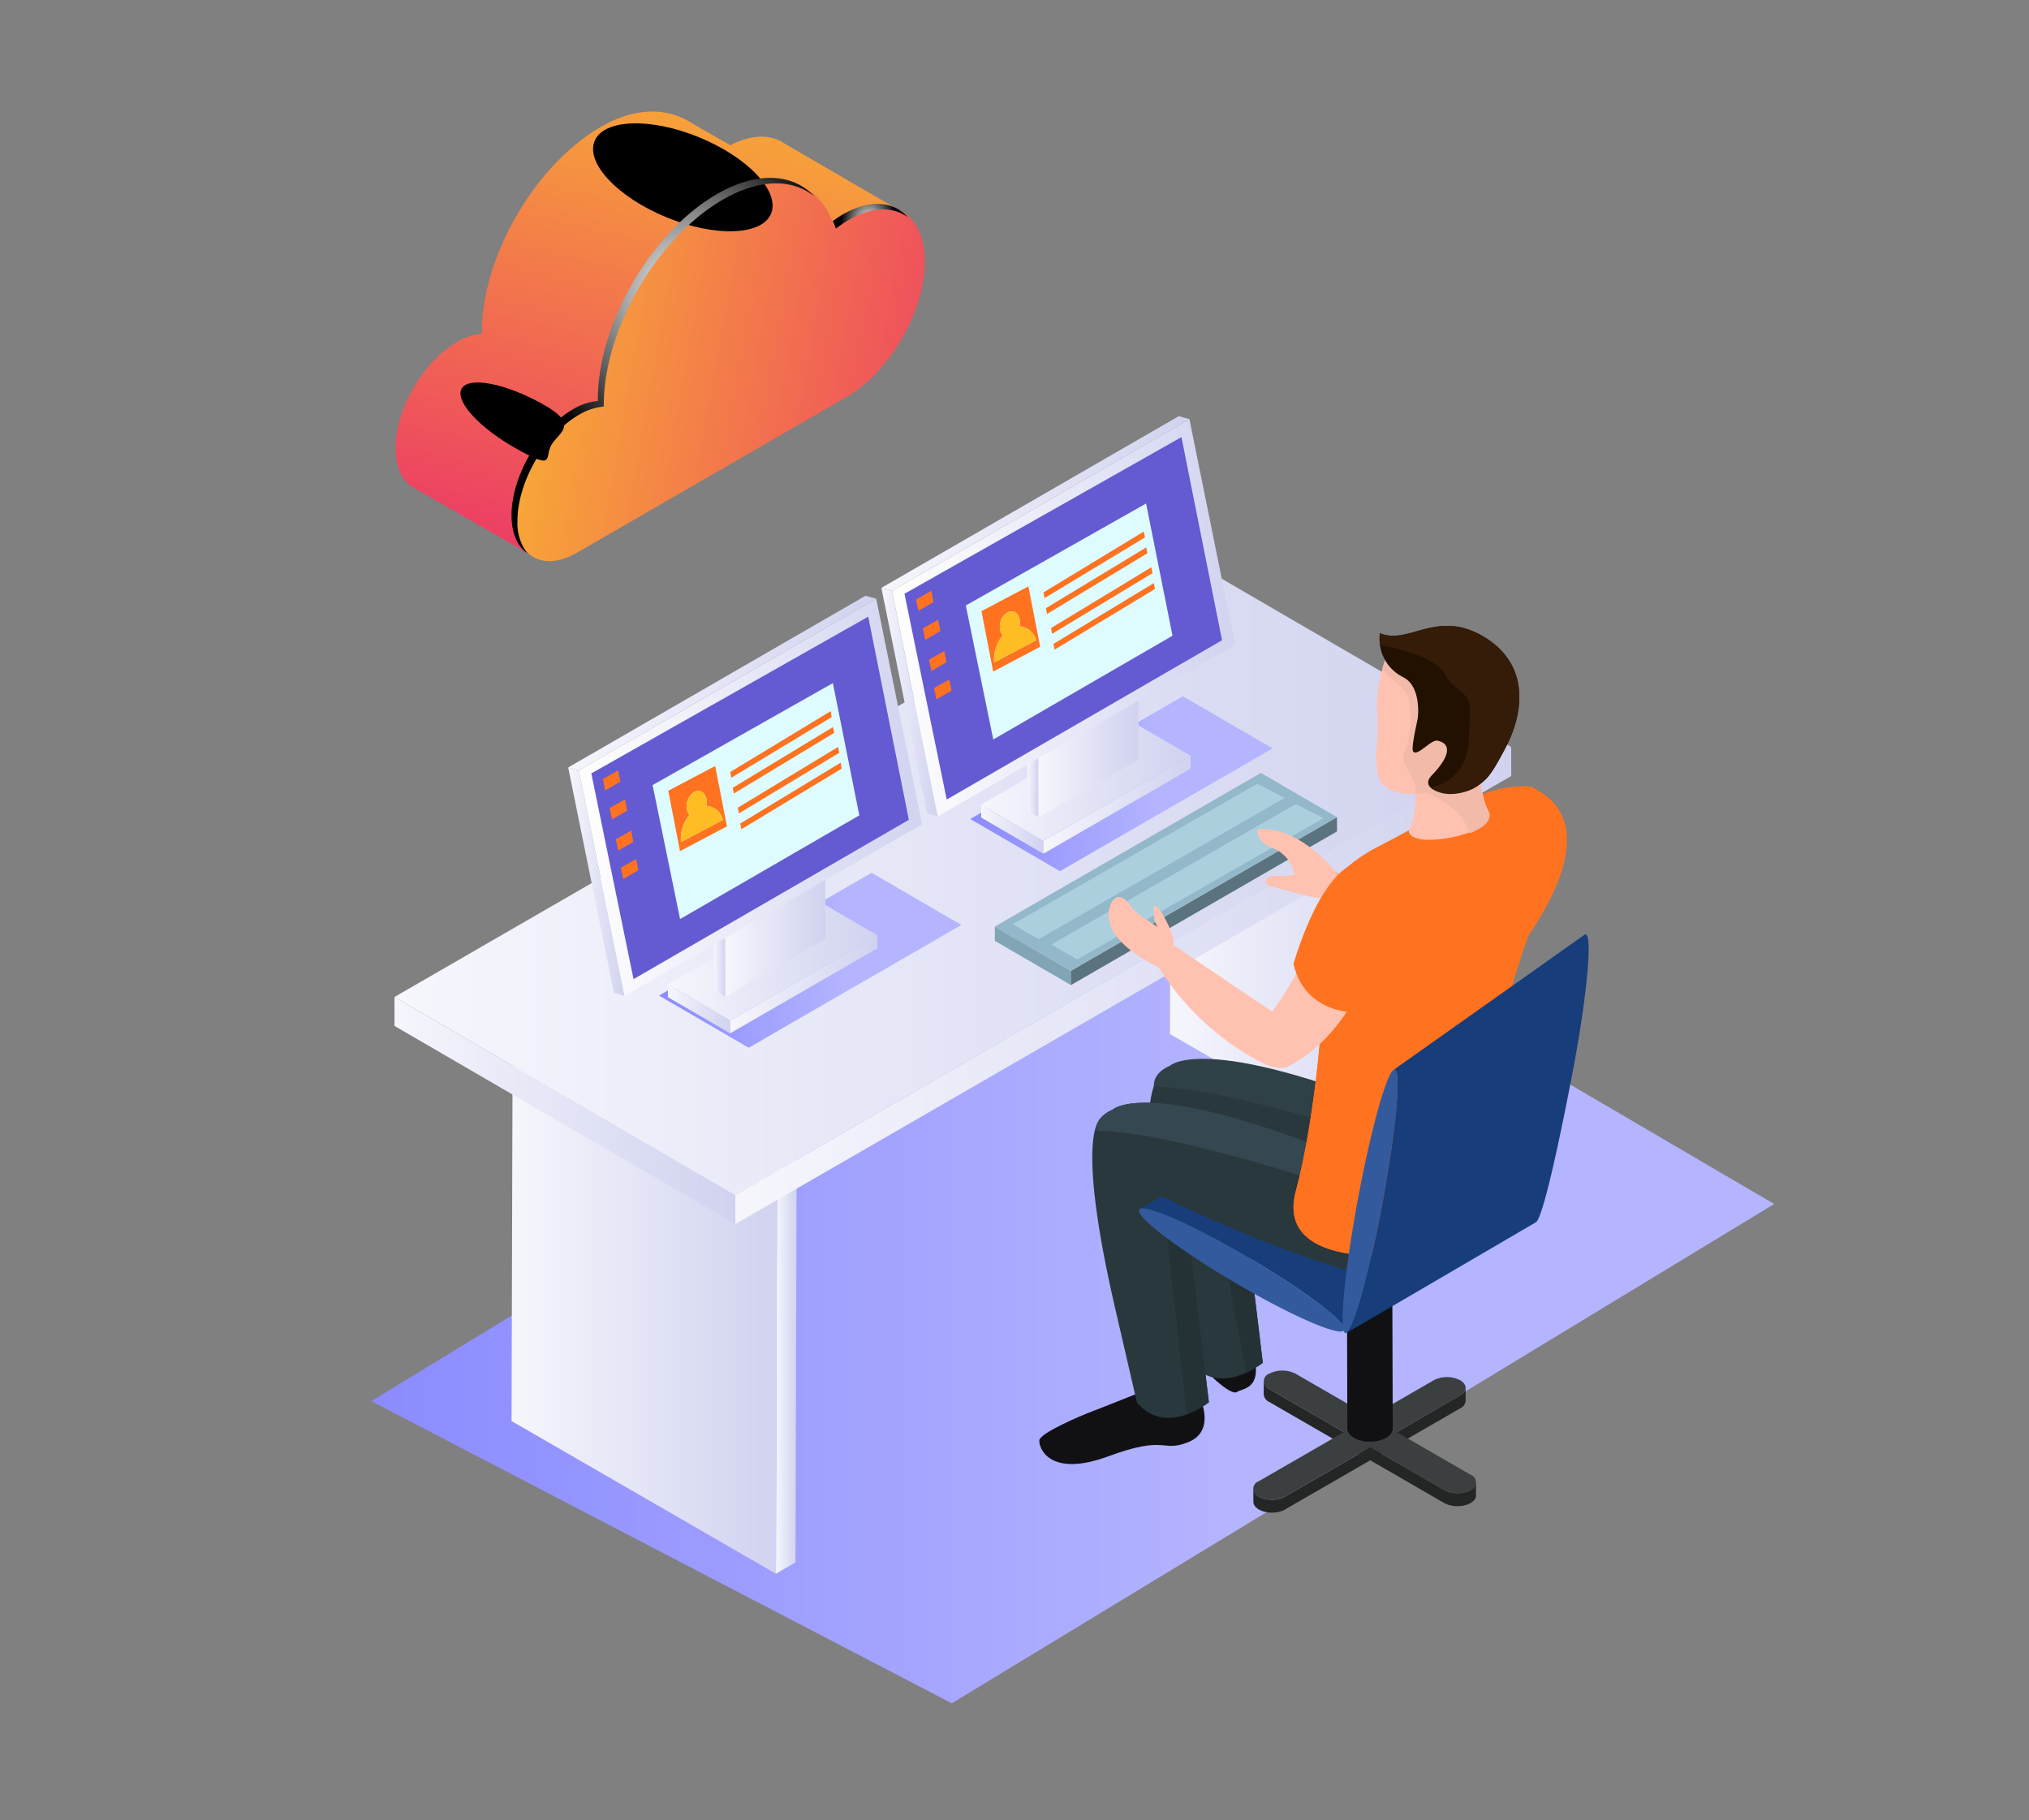 <svg xmlns="http://www.w3.org/2000/svg" xmlns:xlink="http://www.w3.org/1999/xlink" width="330" height="296" viewBox="0 0 330 296">
  <rect x="0" y="0" width="330" height="296" fill="#808080" stroke="none"/>
  <defs>
    <clipPath id="clip-path">
      <rect id="Rectangle_2924" data-name="Rectangle 2924" width="330" height="296" fill="#fff"/>
    </clipPath>
    <linearGradient id="linear-gradient" y1="0.5" x2="1" y2="0.5" gradientUnits="objectBoundingBox">
      <stop offset="0" stop-color="#8b8bff"/>
      <stop offset="0.617" stop-color="#b4b4ff"/>
    </linearGradient>
    <linearGradient id="linear-gradient-2" x1="-0.219" y1="0.5" x2="1.119" y2="0.5" gradientUnits="objectBoundingBox">
      <stop offset="0" stop-color="#fff"/>
      <stop offset="0" stop-color="#fefeff"/>
      <stop offset="1" stop-color="#ccceee"/>
    </linearGradient>
    <linearGradient id="linear-gradient-21" y1="0.517" x2="1.119" y2="0.5" gradientUnits="objectBoundingBox">
      <stop offset="0" stop-color="#fff"/>
      <stop offset="1" stop-color="#ccceee"/>
    </linearGradient>
    <linearGradient id="linear-gradient-33" x1="-0.049" y1="0.385" x2="1.799" y2="0.715" gradientUnits="objectBoundingBox">
      <stop offset="0" stop-color="#f9b233"/>
      <stop offset="1" stop-color="#e6007e"/>
    </linearGradient>
    <linearGradient id="linear-gradient-34" x1="0.649" y1="-0.131" x2="0.175" y2="1.616" xlink:href="#linear-gradient-33"/>
    <radialGradient id="radial-gradient" cx="0.5" cy="0.5" r="1.104" gradientTransform="matrix(0.453, 0, 0, -0.453, 17.414, 138.806)" gradientUnits="objectBoundingBox">
      <stop offset="0" stop-color="#972a74"/>
      <stop offset="0.041" stop-color="#8a266a"/>
      <stop offset="0.194" stop-color="#601a49"/>
      <stop offset="0.35" stop-color="#3d112f"/>
      <stop offset="0.507" stop-color="#22091a"/>
      <stop offset="0.667" stop-color="#0f040b"/>
      <stop offset="0.829" stop-color="#030102"/>
      <stop offset="1"/>
    </radialGradient>
    <radialGradient id="radial-gradient-2" cx="0.469" cy="0.417" r="0.864" gradientTransform="matrix(-0.658, -0.485, -0.121, 0.289, -86.942, -319.22)" gradientUnits="objectBoundingBox">
      <stop offset="0" stop-color="#4b61b8"/>
      <stop offset="0.128" stop-color="#38488a"/>
      <stop offset="0.267" stop-color="#273260"/>
      <stop offset="0.409" stop-color="#19203d"/>
      <stop offset="0.552" stop-color="#0e1222"/>
      <stop offset="0.697" stop-color="#06080f"/>
      <stop offset="0.845" stop-color="#010103"/>
      <stop offset="1"/>
    </radialGradient>
    <radialGradient id="radial-gradient-3" cx="0.437" cy="0.788" r="1.13" gradientTransform="matrix(-0.33, 0, 0, 1, 0.623, 0)" gradientUnits="objectBoundingBox">
      <stop offset="0" stop-color="#fff"/>
      <stop offset="1"/>
    </radialGradient>
    <radialGradient id="radial-gradient-4" cx="0.559" cy="0.323" r="0.454" gradientTransform="matrix(-1.239, 0, 0, 1, 1.265, 0)" xlink:href="#radial-gradient-3"/>
  </defs>
  <g id="cloud-solution-1" clip-path="url(#clip-path)">
    <g id="Group_11404" data-name="Group 11404" transform="translate(24.098 -342.852)">
      <path id="Path_11556" data-name="Path 11556" d="M23.386,503.721l94.409,49.133,133.761-81.188-89.58-52.448Z" transform="translate(12.905 66.965)" fill="url(#linear-gradient)"/>
      <g id="Group_11358" data-name="Group 11358" transform="translate(40.06 410.524)">
        <g id="Group_11315" data-name="Group 11315" transform="translate(126.119 24.646)">
          <g id="Group_11314" data-name="Group 11314" style="isolation: isolate">
            <g id="Group_11311" data-name="Group 11311" transform="translate(42.992 24.824)">
              <path id="Path_11557" data-name="Path 11557" d="M84.064,485.839l3.184-1.847.209-73.966-3.182,1.853Z" transform="translate(-84.064 -410.026)" fill="url(#linear-gradient-2)"/>
            </g>
            <g id="Group_11312" data-name="Group 11312" transform="translate(0.203)">
              <path id="Path_11558" data-name="Path 11558" d="M112.046,427.991l3.182-1.853L72.233,401.313l-3.187,1.847Z" transform="translate(-69.046 -401.313)" fill="url(#linear-gradient-2)"/>
            </g>
            <g id="Group_11313" data-name="Group 11313" transform="translate(0 1.847)">
              <path id="Path_11559" data-name="Path 11559" d="M69.178,401.962l-.2,73.969,42.992,24.821.211-73.96Z" transform="translate(-68.975 -401.962)" fill="url(#linear-gradient-2)"/>
            </g>
          </g>
        </g>
        <g id="Group_11321" data-name="Group 11321" transform="translate(19.045 87.588)">
          <g id="Group_11320" data-name="Group 11320" style="isolation: isolate">
            <g id="Group_11317" data-name="Group 11317" transform="translate(42.998 24.824)">
              <g id="Group_11316" data-name="Group 11316">
                <path id="Path_11560" data-name="Path 11560" d="M46.485,507.931l3.182-1.842.213-73.971-3.187,1.853Z" transform="translate(-46.485 -432.118)" fill="url(#linear-gradient-2)"/>
              </g>
            </g>
            <g id="Group_11318" data-name="Group 11318" transform="translate(0.211)">
              <path id="Path_11561" data-name="Path 11561" d="M74.461,450.082l3.187-1.853-43-24.824-3.184,1.853Z" transform="translate(-31.467 -423.405)" fill="url(#linear-gradient-2)"/>
            </g>
            <g id="Group_11319" data-name="Group 11319" transform="translate(0 1.853)">
              <path id="Path_11562" data-name="Path 11562" d="M31.6,424.056l-.211,73.96,43,24.824.207-73.96Z" transform="translate(-31.393 -424.056)" fill="url(#linear-gradient-2)"/>
            </g>
          </g>
        </g>
        <g id="Group_11326" data-name="Group 11326" transform="translate(0 21.58)">
          <g id="Group_11325" data-name="Group 11325">
            <g id="Group_11322" data-name="Group 11322" transform="translate(0 72.864)">
              <path id="Path_11563" data-name="Path 11563" d="M24.708,425.811l.007,4.708,55.44,32.208-.018-4.7Z" transform="translate(-24.708 -425.811)" fill="url(#linear-gradient-2)"/>
            </g>
            <g id="Group_11323" data-name="Group 11323" transform="translate(55.428 32.22)">
              <path id="Path_11564" data-name="Path 11564" d="M44.163,484.41l.018,4.7,126.188-72.853-.006-4.708Z" transform="translate(-44.163 -411.546)" fill="url(#linear-gradient-2)"/>
            </g>
            <g id="Group_11324" data-name="Group 11324">
              <path id="Path_11565" data-name="Path 11565" d="M24.708,473.1l55.428,32.22,126.2-72.864L150.9,400.237Z" transform="translate(-24.708 -400.237)" fill="url(#linear-gradient-2)"/>
            </g>
          </g>
        </g>
        <g id="Group_11341" data-name="Group 11341" transform="translate(79.194)">
          <g id="Group_11328" data-name="Group 11328" transform="translate(14.449 45.544)">
            <g id="Group_11327" data-name="Group 11327">
              <path id="Path_11566" data-name="Path 11566" d="M57.576,428.609l14.595,8.483,34.578-19.963-14.592-8.481Z" transform="translate(-57.576 -408.648)" fill="url(#linear-gradient)"/>
            </g>
          </g>
          <g id="Group_11340" data-name="Group 11340">
            <g id="Group_11333" data-name="Group 11333" transform="translate(16.221 49.364)">
              <g id="Group_11329" data-name="Group 11329" transform="translate(0 13.834)">
                <path id="Path_11567" data-name="Path 11567" d="M58.2,414.845l.008,2.07L68.317,422.8l0-2.081Z" transform="translate(-58.198 -414.845)" fill="url(#linear-gradient-2)"/>
              </g>
              <g id="Group_11330" data-name="Group 11330" transform="translate(10.115 5.879)">
                <path id="Path_11568" data-name="Path 11568" d="M61.748,425.878l0,2.081L85.718,414.12l-.007-2.067Z" transform="translate(-61.748 -412.053)" fill="url(#linear-gradient-2)"/>
              </g>
              <g id="Group_11331" data-name="Group 11331">
                <path id="Path_11569" data-name="Path 11569" d="M58.2,423.823l10.115,5.871,23.963-13.826-10.115-5.879Z" transform="translate(-58.198 -409.989)" fill="url(#linear-gradient-2)"/>
              </g>
              <g id="Group_11332" data-name="Group 11332">
                <path id="Path_11570" data-name="Path 11570" d="M58.2,423.823l34.078-7.955h0l-10.115-5.879Z" transform="translate(-58.198 -409.989)" fill="url(#linear-gradient-2)"/>
              </g>
            </g>
            <g id="Group_11337" data-name="Group 11337" transform="translate(23.715 36.059)">
              <g id="Group_11334" data-name="Group 11334" transform="translate(0 9.404)">
                <path id="Path_11571" data-name="Path 11571" d="M62.677,428.364l-1.8-1.046-.052-18.7,1.8,1.043Z" transform="translate(-60.828 -408.62)" fill="url(#linear-gradient-2)"/>
              </g>
              <g id="Group_11335" data-name="Group 11335">
                <path id="Path_11572" data-name="Path 11572" d="M62.626,415.767l-1.8-1.043,16.278-9.4,1.795,1.049Z" transform="translate(-60.828 -405.319)" fill="url(#linear-gradient-2)"/>
              </g>
              <g id="Group_11336" data-name="Group 11336" transform="translate(1.798 1.049)">
                <path id="Path_11573" data-name="Path 11573" d="M77.734,405.687l.052,18.7-16.275,9.4-.052-18.7Z" transform="translate(-61.459 -405.687)" fill="url(#linear-gradient-2)"/>
              </g>
            </g>
            <path id="Path_11574" data-name="Path 11574" d="M61.676,439.617l-1.735-.484L52.5,402.462l1.733.484Z" transform="translate(-52.504 -374.544)" fill="url(#linear-gradient-2)"/>
            <path id="Path_11575" data-name="Path 11575" d="M54.238,421.065l-1.733-.484,48.366-27.918,1.729.479Z" transform="translate(-52.504 -392.663)" fill="url(#linear-gradient-2)"/>
            <path id="Path_11576" data-name="Path 11576" d="M101.474,392.831l7.437,36.671-48.36,27.924-7.439-36.671Z" transform="translate(-51.379 -392.352)" fill="url(#linear-gradient-21)"/>
            <path id="Path_11577" data-name="Path 11577" d="M98.866,393.858l6.6,33.032-44.776,25.9-6.868-33.458Z" transform="translate(-50.065 -390.453)" fill="#645ad2"/>
            <path id="Path_11578" data-name="Path 11578" d="M86.646,397.648l4.3,21.5L61.792,436.019l-4.47-21.788Z" transform="translate(-43.596 -383.446)" fill="#defcff"/>
            <path id="Path_11579" data-name="Path 11579" d="M78.219,400.151l.181.957L62.073,410.98l-.178-.94Z" transform="translate(-35.14 -378.816)" fill="#ff7220"/>
            <path id="Path_11580" data-name="Path 11580" d="M78.072,399.248l.193.96-16.337,9.866-.174-.929Z" transform="translate(-35.399 -380.487)" fill="#ff7220"/>
            <path id="Path_11581" data-name="Path 11581" d="M78.652,402.189l.186.963L62.5,413.017l-.174-.935Z" transform="translate(-34.345 -375.05)" fill="#ff7220"/>
            <path id="Path_11582" data-name="Path 11582" d="M78.508,401.285l.189.96-16.337,9.866-.174-.935Z" transform="translate(-34.6 -376.72)" fill="#ff7220"/>
            <path id="Path_11583" data-name="Path 11583" d="M56.97,402.632l.359,1.823-2.467,1.43-.383-1.844Z" transform="translate(-48.852 -374.23)" fill="#ff7220"/>
            <path id="Path_11584" data-name="Path 11584" d="M57.362,404.284l.36,1.82-2.467,1.436-.383-1.85Z" transform="translate(-48.124 -371.174)" fill="#ff7220"/>
            <path id="Path_11585" data-name="Path 11585" d="M57.711,406.065l.366,1.822-2.475,1.43-.378-1.842Z" transform="translate(-47.477 -367.882)" fill="#ff7220"/>
            <path id="Path_11586" data-name="Path 11586" d="M58,407.687l.364,1.823-2.465,1.43-.39-1.85Z" transform="translate(-46.95 -364.883)" fill="#ff7220"/>
            <g id="Group_11338" data-name="Group 11338" transform="translate(16.276 27.679)">
              <path id="Path_11587" data-name="Path 11587" d="M58.217,406.4l7.633-4.023,1.912,9.821-7.641,4.029Zm2.057,8.354,6.841-3.6a2.975,2.975,0,0,0-2.71-2.282,2.759,2.759,0,0,0,.026-1.111c-.217-1.1-1.108-1.627-1.98-1.162a2.757,2.757,0,0,0-1.2,2.841,1.854,1.854,0,0,0,.422.886,6.33,6.33,0,0,0-1.4,4.43Z" transform="translate(-58.217 -402.378)" fill="#ff7220"/>
            </g>
            <g id="Group_11339" data-name="Group 11339" transform="translate(18.316 31.73)">
              <path id="Path_11588" data-name="Path 11588" d="M61.127,403.968c.872-.464,1.764.066,1.98,1.162a2.759,2.759,0,0,1-.026,1.111,2.975,2.975,0,0,1,2.71,2.282l-6.841,3.6a6.33,6.33,0,0,1,1.4-4.43,1.854,1.854,0,0,1-.422-.886A2.757,2.757,0,0,1,61.127,403.968Z" transform="translate(-58.933 -403.8)" fill="#ffbd23"/>
            </g>
          </g>
        </g>
        <g id="Group_11357" data-name="Group 11357" transform="translate(28.253 29.198)">
          <g id="Group_11343" data-name="Group 11343" transform="translate(14.77 45.057)">
            <g id="Group_11342" data-name="Group 11342">
              <path id="Path_11589" data-name="Path 11589" d="M39.809,438.686,54.4,447.172,88.981,427.2l-14.595-8.478Z" transform="translate(-39.809 -418.726)" fill="url(#linear-gradient)"/>
            </g>
          </g>
          <g id="Group_11356" data-name="Group 11356">
            <g id="Group_11348" data-name="Group 11348" transform="translate(16.225 49.37)">
              <g id="Group_11344" data-name="Group 11344" transform="translate(0 13.831)">
                <path id="Path_11590" data-name="Path 11590" d="M40.32,425.094v2.078l10.121,5.874,0-2.073Z" transform="translate(-40.32 -425.094)" fill="url(#linear-gradient-2)"/>
              </g>
              <g id="Group_11345" data-name="Group 11345" transform="translate(10.117 5.876)">
                <path id="Path_11591" data-name="Path 11591" d="M43.871,436.135l0,2.073,23.964-13.831-.008-2.076Z" transform="translate(-43.871 -422.302)" fill="url(#linear-gradient-2)"/>
              </g>
              <g id="Group_11346" data-name="Group 11346">
                <path id="Path_11592" data-name="Path 11592" d="M40.32,434.07l10.117,5.879L74.4,426.116l-10.111-5.876Z" transform="translate(-40.32 -420.239)" fill="url(#linear-gradient-2)"/>
              </g>
              <g id="Group_11347" data-name="Group 11347">
                <path id="Path_11593" data-name="Path 11593" d="M40.32,434.07,74.4,426.116h0l-10.111-5.876Z" transform="translate(-40.32 -420.239)" fill="url(#linear-gradient-2)"/>
              </g>
            </g>
            <g id="Group_11353" data-name="Group 11353" transform="translate(23.721 36.07)">
              <g id="Group_11349" data-name="Group 11349" transform="translate(0 9.402)">
                <path id="Path_11594" data-name="Path 11594" d="M44.8,438.606,43,437.571l-.049-18.7,1.79,1.043Z" transform="translate(-42.951 -418.871)" fill="url(#linear-gradient-2)"/>
              </g>
              <g id="Group_11350" data-name="Group 11350">
                <path id="Path_11595" data-name="Path 11595" d="M44.741,426.016l-1.79-1.043,16.275-9.4,1.8,1.041Z" transform="translate(-42.951 -415.571)" fill="url(#linear-gradient-2)"/>
              </g>
              <g id="Group_11352" data-name="Group 11352" transform="translate(1.79 1.041)">
                <g id="Group_11351" data-name="Group 11351">
                  <path id="Path_11596" data-name="Path 11596" d="M59.86,415.937l.056,18.7-16.282,9.393-.054-18.692Z" transform="translate(-43.579 -415.937)" fill="url(#linear-gradient-2)"/>
                </g>
              </g>
            </g>
            <path id="Path_11597" data-name="Path 11597" d="M43.8,449.865l-1.736-.487-7.436-36.666,1.732.481Z" transform="translate(-34.625 -384.788)" fill="url(#linear-gradient-2)"/>
            <path id="Path_11598" data-name="Path 11598" d="M36.357,431.316l-1.732-.481,48.367-27.924,1.731.487Z" transform="translate(-34.625 -402.911)" fill="url(#linear-gradient-2)"/>
            <path id="Path_11599" data-name="Path 11599" d="M83.6,403.082l7.441,36.671L42.673,467.672,35.233,431Z" transform="translate(-33.501 -402.595)" fill="url(#linear-gradient-21)"/>
            <path id="Path_11600" data-name="Path 11600" d="M80.981,404.106l6.609,33.037-44.78,25.9-6.864-33.449Z" transform="translate(-32.182 -400.701)" fill="#645ad2"/>
            <path id="Path_11601" data-name="Path 11601" d="M68.768,407.9l4.3,21.507L43.914,446.275l-4.471-21.791Z" transform="translate(-25.717 -393.694)" fill="#defcff"/>
            <path id="Path_11602" data-name="Path 11602" d="M60.341,410.4l.182.954-16.33,9.869-.178-.932Z" transform="translate(-17.261 -389.057)" fill="#ff721f"/>
            <path id="Path_11603" data-name="Path 11603" d="M60.2,409.5l.184.96-16.331,9.858-.179-.927Z" transform="translate(-17.52 -390.729)" fill="#ff7220"/>
            <path id="Path_11604" data-name="Path 11604" d="M60.773,412.438l.182.966-16.334,9.863-.174-.932Z" transform="translate(-16.462 -385.296)" fill="#ff7220"/>
            <path id="Path_11605" data-name="Path 11605" d="M60.631,411.536l.186.96L44.483,422.36l-.175-.932Z" transform="translate(-16.72 -386.962)" fill="#ff7220"/>
            <path id="Path_11606" data-name="Path 11606" d="M39.087,412.881l.369,1.822-2.472,1.43-.384-1.845Z" transform="translate(-30.973 -384.476)" fill="#ff7220"/>
            <path id="Path_11607" data-name="Path 11607" d="M39.486,414.534l.36,1.825-2.469,1.43-.384-1.848Z" transform="translate(-30.247 -381.419)" fill="#ff7220"/>
            <path id="Path_11608" data-name="Path 11608" d="M39.833,416.315l.366,1.823-2.476,1.427-.379-1.848Z" transform="translate(-29.597 -378.125)" fill="#ff7220"/>
            <path id="Path_11609" data-name="Path 11609" d="M40.12,417.938l.364,1.822-2.472,1.43-.381-1.845Z" transform="translate(-29.066 -375.125)" fill="#ff7220"/>
            <g id="Group_11354" data-name="Group 11354" transform="translate(16.274 27.685)">
              <path id="Path_11610" data-name="Path 11610" d="M40.337,416.651l7.633-4.023,1.915,9.824-7.636,4.02ZM42.4,425l6.838-3.6a3,3,0,0,0-2.718-2.291,2.692,2.692,0,0,0,.037-1.108c-.222-1.1-1.108-1.621-1.983-1.157a2.751,2.751,0,0,0-1.208,2.832,1.889,1.889,0,0,0,.416.886A6.348,6.348,0,0,0,42.4,425Z" transform="translate(-40.337 -412.628)" fill="#ff7220"/>
            </g>
            <g id="Group_11355" data-name="Group 11355" transform="translate(18.321 31.737)">
              <path id="Path_11611" data-name="Path 11611" d="M43.248,414.22c.875-.464,1.761.057,1.983,1.157a2.692,2.692,0,0,1-.037,1.108,3,3,0,0,1,2.718,2.291l-6.838,3.6a6.348,6.348,0,0,1,1.382-4.436,1.889,1.889,0,0,1-.416-.886A2.751,2.751,0,0,1,43.248,414.22Z" transform="translate(-41.056 -414.05)" fill="#ffbd23"/>
            </g>
          </g>
        </g>
      </g>
      <g id="Group_11377" data-name="Group 11377" transform="translate(137.698 468.533)">
        <g id="Group_11376" data-name="Group 11376" style="isolation: isolate">
          <g id="Group_11371" data-name="Group 11371" transform="translate(0 24.986)">
            <path id="Path_11636" data-name="Path 11636" d="M58.978,421.793l.006,2.323,12.38,7.192-.007-2.32Z" transform="translate(-58.978 -421.793)" fill="#82a5b5"/>
          </g>
          <g id="Group_11372" data-name="Group 11372" transform="translate(12.379 7.195)">
            <path id="Path_11637" data-name="Path 11637" d="M63.323,440.534l.007,2.32L106.6,417.87l-.006-2.321Z" transform="translate(-63.323 -415.549)" fill="#5b737e"/>
          </g>
          <g id="Group_11373" data-name="Group 11373">
            <path id="Path_11638" data-name="Path 11638" d="M58.978,438.009l12.379,7.2,43.276-24.986-12.38-7.2Z" transform="translate(-58.978 -413.023)" fill="#92b8ca"/>
          </g>
          <g id="Group_11374" data-name="Group 11374" transform="translate(2.924 1.758)">
            <path id="Path_11639" data-name="Path 11639" d="M60,436.473l4.208,2.446,40.052-22.974-4.494-2.3Z" transform="translate(-60.004 -413.641)" fill="#abcfdd"/>
          </g>
          <g id="Group_11375" data-name="Group 11375" transform="translate(9.196 5.064)">
            <path id="Path_11640" data-name="Path 11640" d="M62.206,437.633l4.208,2.446L106.466,417.1l-4.493-2.3Z" transform="translate(-62.206 -414.801)" fill="#abcfdd"/>
          </g>
        </g>
      </g>
      <g id="Group_11403" data-name="Group 11403" transform="translate(144.935 444.624)">
        <path id="Path_11654" data-name="Path 11654" d="M111.421,414.763c-4.336-1.057-7.986,12.089-15.075,21.75L80.271,425.692c-4.4,2.02-2.789,2.992-2.789,2.992A43.355,43.355,0,0,0,95.238,445.12v-.006a6.355,6.355,0,0,0,3.331.521c8.106-4.04,12.65-12.334,16.274-22.565C117.438,415.746,111.421,414.763,111.421,414.763Z" transform="translate(-32.529 -386.009)" fill="#efb185"/>
        <path id="Path_11655" data-name="Path 11655" d="M97.248,413.815s14.434,3.371,0,24.48c0,0-9.872,1.479-12.117-7.809C85.131,430.485,89.96,412.977,97.248,413.815Z" transform="translate(-17.855 -387.705)" fill="#ff7220"/>
        <path id="Path_11656" data-name="Path 11656" d="M86.32,422.719s-5.781-7.163-12.354-6.428c0,0-.219,1.974,2.533,3.049a5.464,5.464,0,0,1,3.476,4.165c-.068.393-2.325.359-3.331.293s-2.4,1.419.009,1.886,6.433,2.051,8.866,1.718C85.519,427.4,88.226,424.693,86.32,422.719Z" transform="translate(-38.509 -383.169)" fill="#ffc2b0"/>
        <path id="Path_11657" data-name="Path 11657" d="M108.259,448.114a1.515,1.515,0,0,1-.892,1.256L78.9,465.8a3.833,3.833,0,0,1-.983.382l-.028.006a5.213,5.213,0,0,1-1.1.131h-.057a4.832,4.832,0,0,1-1.054-.131l-.114-.017a4.124,4.124,0,0,1-.94-.37,1.723,1.723,0,0,1-.33-.236.121.121,0,0,1-.051-.04,1.416,1.416,0,0,1-.268-.291l-.011-.014a1.83,1.83,0,0,1-.154-.3l-.014-.046a1.456,1.456,0,0,1-.054-.308v.028l.011,2.1a.663.663,0,0,0,.023.177c.006.046.017.077.023.114l.011.04.011.023a.648.648,0,0,0,.088.171.271.271,0,0,0,.04.068c.017.023.026.046.04.068a.2.2,0,0,1,.037.048,1.659,1.659,0,0,0,.182.194l.014.011c.066.06.145.111.214.165s.1.08.154.117c.02,0,.023.009.034.011a3.462,3.462,0,0,0,.67.3c.091.028.188.051.282.077a.6.6,0,0,1,.1.023c.066.009.128.034.191.04.128.023.256.043.382.057s.228.023.333.023H76.9a2.435,2.435,0,0,0,.285-.017c.094-.006.2-.02.3-.023s.208-.04.3-.06.208-.043.311-.068c.131-.046.251-.088.373-.128a3.423,3.423,0,0,0,.433-.219l28.471-16.437a1.509,1.509,0,0,0,.9-1.248Z" transform="translate(-38.931 -324.228)" fill="#242626"/>
        <path id="Path_11658" data-name="Path 11658" d="M108.814,464.5a.172.172,0,0,1-.026.051,1.388,1.388,0,0,1-.131.271c-.011.011-.02.034-.037.046a1.609,1.609,0,0,1-.242.279,1.976,1.976,0,0,1-.219.154.989.989,0,0,1-.177.125,3.424,3.424,0,0,1-.923.362,1.256,1.256,0,0,0-.151.031,4.428,4.428,0,0,1-1.023.122h-.077a4.648,4.648,0,0,1-1.066-.122.255.255,0,0,0-.074-.014,3.772,3.772,0,0,1-.972-.379L75.237,449a1.526,1.526,0,0,1-.9-1.254l-.011,2.1a1.537,1.537,0,0,0,.9,1.259L103.7,467.544a3.24,3.24,0,0,0,.436.208c.123.043.242.083.368.123.066.014.125.031.185.046h.028c.034.011.066.026.1.034.105.014.2.043.3.051s.2.02.3.037.2.006.3.006a.656.656,0,0,0,.105,0h.205a2.277,2.277,0,0,0,.33-.023c.131-.017.256-.028.382-.051.057-.011.108-.029.171-.043l.137-.031c.088-.026.18-.04.268-.068a3.8,3.8,0,0,0,.664-.288c.017-.011.02-.023.034-.023.063-.04.1-.077.16-.111.071-.054.142-.108.205-.16l.017-.011a1.769,1.769,0,0,0,.191-.2c.014-.014.02-.037.034-.048s.023-.043.034-.051c.011-.037.04-.051.051-.08a1.073,1.073,0,0,0,.083-.182l.006-.026.017-.034a.851.851,0,0,1,.029-.108,1.153,1.153,0,0,0,.014-.171l.009-2.114V464.2A1.023,1.023,0,0,1,108.814,464.5Z" transform="translate(-37.831 -324.91)" fill="#242626"/>
        <g id="Group_11394" data-name="Group 11394" transform="translate(36.507 121.089)">
          <path id="Path_11659" data-name="Path 11659" d="M107.97,464.076a1.317,1.317,0,0,1,.006,2.484,4.68,4.68,0,0,1-4.285,0L75.23,450.132a1.314,1.314,0,0,1-.011-2.49,4.747,4.747,0,0,1,4.279,0Z" transform="translate(-74.331 -447.132)" fill="#3b3f3f"/>
        </g>
        <path id="Path_11660" data-name="Path 11660" d="M70.72,443.633s-3.627,1.211-2.353,3.2,6.128,4.519,6.915,5.769,5.134,5.507,6.183,4.858,4.1-.462,2.812-5.932S75.646,442.559,70.72,443.633Z" transform="translate(-49.355 -332.872)" fill="#111114"/>
        <path id="Path_11661" data-name="Path 11661" d="M70.08,430.1s-5.826,2.4.98,31.8l3.573,15.468s3.769,5.738,11.7.011l-3.912-32.289Z" transform="translate(-49.98 -357.543)" fill="#29383d"/>
        <path id="Path_11662" data-name="Path 11662" d="M87.755,449.859s2.4,5.148-2.023,6.892-3.365-1.251-12.995,2.3-11.328-1.43-11.214-2.6,6.487-3.915,8.59-4.71,7.764-3.068,7.764-3.068l10.063-.447Z" transform="translate(-61.518 -324.015)" fill="#111114"/>
        <path id="Path_11663" data-name="Path 11663" d="M65.9,432.764s-4.268,2.017,2.316,30.619c3.57,15.474,3.576,15.468,3.576,15.468s3.775,5.727,11.713.011l-3.918-32.292Z" transform="translate(-55.924 -352.612)" fill="#29383d"/>
        <path id="Path_11664" data-name="Path 11664" d="M72.481,440.751l-3.735-1.909,3.39,30.742a14.9,14.9,0,0,0,3.6-1.96Z" transform="translate(-48.153 -341.373)" fill="#243135"/>
        <path id="Path_11665" data-name="Path 11665" d="M76.827,444.7l-4.855-4.613,3.878,20.4a15.593,15.593,0,0,0,2.692-1.593Z" transform="translate(-42.188 -339.067)" fill="#243135"/>
        <g id="Group_11395" data-name="Group 11395" transform="translate(34.804 122.148)">
          <path id="Path_11666" data-name="Path 11666" d="M74.623,464.445a1.312,1.312,0,0,0-.009,2.482,4.669,4.669,0,0,0,4.279,0L107.365,450.5c1.188-.7,1.194-1.8.011-2.479a4.712,4.712,0,0,0-4.288,0Z" transform="translate(-73.734 -447.504)" fill="#3b3f3f"/>
        </g>
        <g id="Group_11396" data-name="Group 11396" transform="translate(50.044 107.271)">
          <path id="Path_11667" data-name="Path 11667" d="M86.459,444.435v-.02a1.8,1.8,0,0,0-1.063-1.5,5.753,5.753,0,0,0-5.22-.017,1.714,1.714,0,0,0-1.054,1.8,1.245,1.245,0,0,1-.04-.262v.029l.06,21.106a1.328,1.328,0,0,0,.023.211l.04.134a.134.134,0,0,1,.011.048l.011.026a.871.871,0,0,0,.1.211c.02.031.04.066.06.094a.511.511,0,0,1,.048.077c.017.017.023.031.04.048a1.731,1.731,0,0,0,.231.248l.017.017a2.925,2.925,0,0,0,.3.211c.051.04.094.083.154.122l.037.026a4.652,4.652,0,0,0,.806.353c.105.031.214.049.319.08a1.245,1.245,0,0,1,.177.048c.066.011.128.026.194.04a3.843,3.843,0,0,0,.476.071,3.781,3.781,0,0,0,.41.023c.071,0,.137,0,.217,0l.017,0c.043,0,.094,0,.142,0,.125,0,.248,0,.368-.017a3.445,3.445,0,0,0,.362-.043,3.671,3.671,0,0,0,.368-.063c.04-.009.083-.026.131-.034l.034,0a1.726,1.726,0,0,0,.222-.057,4.754,4.754,0,0,0,.453-.154,4.363,4.363,0,0,0,.533-.256,1.821,1.821,0,0,0,1.08-1.524Zm-6.479,1.379h0c.06.04.114.085.179.123C80.094,445.9,80.04,445.854,79.98,445.814Zm-.826-.969a1.362,1.362,0,0,0,.142.279,1.342,1.342,0,0,1-.142-.276Zm.217.413a2.331,2.331,0,0,0,.182.2c-.06-.068-.128-.131-.182-.2Z" transform="translate(-79.083 -442.282)" fill="#111114"/>
        </g>
        <path id="Path_11668" data-name="Path 11668" d="M100.427,468.92a1.953,1.953,0,0,0-.242-.39l-.009-.02c-.1-.131-.214-.268-.35-.419-.085-.1-.2-.222-.311-.33-.066-.068-.14-.143-.214-.214-.276-.274-.607-.573-.966-.886-.071-.054-.154-.123-.231-.182-.33-.285-.692-.578-1.091-.892a2.175,2.175,0,0,1-.2-.162c-.45-.345-.946-.712-1.453-1.086-.125-.091-.262-.188-.4-.293-.459-.33-.94-.672-1.445-1.02-.1-.071-.191-.131-.285-.2-.581-.393-1.185-.806-1.809-1.211-.191-.128-.382-.239-.567-.37-.57-.376-1.151-.749-1.749-1.128-.105-.06-.2-.122-.3-.182-.689-.433-1.4-.875-2.117-1.3-.194-.122-.393-.239-.6-.362-.746-.447-1.51-.9-2.285-1.348-1.14-.661-2.257-1.285-3.333-1.869a1.6,1.6,0,0,0-.182-.094c-1.014-.556-1.992-1.077-2.935-1.553a1.815,1.815,0,0,1-.256-.134c-.917-.456-1.775-.88-2.587-1.259-.077-.037-.157-.077-.242-.111-.818-.382-1.578-.724-2.282-1.011-.054-.023-.108-.048-.165-.068-.49-.2-.937-.376-1.365-.533-.091-.034-.188-.066-.276-.094-.4-.148-.786-.273-1.123-.362-.074-.028-.131-.034-.211-.057-.18-.043-.359-.085-.519-.111-.094-.014-.2-.037-.288-.046a.72.72,0,0,0-.131-.014,2.831,2.831,0,0,0-.376-.006v.006a.718.718,0,0,0-.279.085l.02-.011L98.347,431.62l.046-.017a.314.314,0,0,1,.074-.026.605.605,0,0,0,.1-.023H98.6l.026-.006.057-.006a1.432,1.432,0,0,1,.222,0,.41.41,0,0,1,.08.011,1.187,1.187,0,0,1,.137.017c.054.006.1.006.16.011a.9.9,0,0,0,.105.028c.174.037.365.071.578.125a.365.365,0,0,1,.111.031l.043.011c.345.094.738.214,1.154.365.074.028.154.057.231.08.436.162.9.342,1.413.55a.122.122,0,0,0,.034.017c.026.009.048.026.074.031.712.3,1.473.635,2.291,1.017.1.04.208.094.308.142.781.359,1.61.766,2.47,1.208.131.068.265.125.41.205.886.45,1.8.937,2.741,1.439.128.08.239.134.356.2,1.066.578,2.157,1.185,3.285,1.838.772.45,1.533.9,2.274,1.345.2.117.4.239.6.365.721.425,1.422.86,2.108,1.288.108.071.217.14.322.211.59.37,1.168.741,1.729,1.1.188.134.385.254.57.379.621.407,1.219.812,1.792,1.2.117.077.225.154.336.228.479.333.937.661,1.385.977.145.114.3.222.447.328.5.359.969.718,1.41,1.063.1.068.171.142.271.208.365.285.692.561,1,.818.091.077.2.162.285.242.348.3.655.581.929.843.014.02.046.034.06.057a2.723,2.723,0,0,1,.234.248c.08.08.168.165.239.245a.4.4,0,0,1,.051.063h0a3.045,3.045,0,0,1,.228.262.953.953,0,0,1,.083.105l.009.026.026.023c.034.046.057.1.1.145l.034.057c.02.031.029.057.046.08a.412.412,0,0,0,.031.06.428.428,0,0,0,.023.054l.028.06a.349.349,0,0,1,.02.057.161.161,0,0,0,.017.057l.009.048,0,.051.006.037a.314.314,0,0,1-.157.282l-31.072,18.055a.317.317,0,0,0,.162-.282.785.785,0,0,0-.088-.325Z" transform="translate(-50.901 -354.878)" fill="#173d7a"/>
        <g id="Group_11397" data-name="Group 11397" transform="translate(16.205 94.717)">
          <path id="Path_11669" data-name="Path 11669" d="M83.91,445.2c-9.231-5.325-16.7-8.448-16.7-6.955s7.462,7.012,16.69,12.34,16.719,8.439,16.727,6.955S93.144,450.535,83.91,445.2Z" transform="translate(-67.206 -437.876)" fill="#325a9c"/>
        </g>
        <path id="Path_11670" data-name="Path 11670" d="M127.063,447s-1.048,14.773-17.223,10.342-27.329-8.758-27.329-8.758-20.636-14.229-12.5-17.864C70.012,430.719,77.519,423.2,127.063,447Z" transform="translate(-49.325 -358.479)" fill="#29383d"/>
        <path id="Path_11671" data-name="Path 11671" d="M127.063,447s-1.048,14.773-17.223,10.342-27.329-8.758-27.329-8.758-20.636-14.229-12.5-17.864C70.012,430.719,77.519,423.2,127.063,447Z" transform="translate(-49.325 -358.479)" fill="#29383d"/>
        <path id="Path_11672" data-name="Path 11672" d="M124.453,449.242s-1.04,14.781-17.22,10.342-34.594-13.847-34.594-13.847-13.379-9.131-5.231-12.761C67.408,432.977,74.909,425.449,124.453,449.242Z" transform="translate(-55.493 -354.309)" fill="#29383d"/>
        <path id="Path_11673" data-name="Path 11673" d="M67.4,432.972c-1.986.886-2.687,2.1-2.613,3.427,12.667.105,40.742,9.727,40.742,9.727l.231-5.24C72.941,427.451,67.4,432.972,67.4,432.972Z" transform="translate(-55.485 -354.304)" fill="#354751"/>
        <path id="Path_11674" data-name="Path 11674" d="M70.682,430.462c-1.994.886-2.69,2.106-2.621,3.433,12.673.108,40.754,9.73,40.754,9.73l.231-5.242C76.221,424.949,70.682,430.462,70.682,430.462Z" transform="translate(-49.428 -358.94)" fill="#304047"/>
        <path id="Path_11675" data-name="Path 11675" d="M114.674,413.842s6.864,3.59,2.7,15.291-7.08,19.266-6.94,23.651,1.467,19.2,2.328,22.223c0,0,.966,9.718-21.309,15.049,0,0-18.277,1.484-15.041-10.462s4.784-31.312,4.416-35.936-2.96-13.921,8.707-19.93S107.3,413.235,114.674,413.842Z" transform="translate(-34.686 -387.703)" fill="#ff7220"/>
        <path id="Path_11676" data-name="Path 11676" d="M80.829,435.839c.368,4.624-1.18,23.992-4.416,35.936-2.242,8.285,5.849,10.106,11.026,10.451,1.769-5.331-.846-14.941,3.234-26.565,5.034-14.36,4.561-23.933,2.168-31.682-1.553-5.02-4.55-5.22-6.678-5.963C78.419,423.924,80.5,431.716,80.829,435.839Z" transform="translate(-34.685 -379.884)" fill="#ff7220"/>
        <path id="Path_11677" data-name="Path 11677" d="M101.306,474.971c-.86-3.026-2.185-17.833-2.328-22.223s2.878-11.915,6.94-23.651c3.832-11.086-.336-14.092-2.7-15.291-1.328,5.744-21.383,7.8-20.987,11.667.459,4.3,5.73,8.428,5.886,16.126s-1.071,19.078-2.53,24.742c-1.276,4.926-.926,16.9.094,22.075C102.109,482.957,101.306,474.971,101.306,474.971Z" transform="translate(-23.229 -387.667)" fill="#ff7220"/>
        <g id="Group_11398" data-name="Group 11398" transform="translate(54.761)">
          <path id="Path_11678" data-name="Path 11678" d="M94.859,412.111s-.86,6.134,1.174,10.035c1.852,3.53-12.7,6.425-12.986,3.182a13.858,13.858,0,0,0-.519-11.938C80.767,410.062,94.859,412.111,94.859,412.111Z" transform="translate(-77.711 -391.955)" fill="#ffc2b0"/>
          <path id="Path_11679" data-name="Path 11679" d="M94.911,421.115c-1.516-2.895-1.43-7.026-1.285-8.958l-10.684,5.037,0,.037c.387.1,7.5,2.054,8.941,7.225C94.076,423.6,95.578,422.4,94.911,421.115Z" transform="translate(-76.664 -390.716)" fill="#f2baa9"/>
          <path id="Path_11680" data-name="Path 11680" d="M82.942,407.217s-2.37,5.539-2.011,10.356c.382,5.191-.416,6.223-.128,8.525.114.991.16,2.47,1.105,3.419,1.573,1.567,4.852,2.214,9.345.661,5.436-1.858,11.271-9.171,9.094-15.89S91.176,401.938,82.942,407.217Z" transform="translate(-80.739 -403.706)" fill="#ffc2b0"/>
          <path id="Path_11681" data-name="Path 11681" d="M99.3,421.5c-2.04-6.052-7.271-13.359-7.214-13.738.037-.234-1.727-1.387-3.727-2.621a12.072,12.072,0,0,0-6.077,2.074,29.771,29.771,0,0,0-1.188,3.578c1.256,1.467,3.843,3.148,4.208,4.373a15.629,15.629,0,0,1-.633,9.16c-.889,1.9,2.521,4.786,1.758,6.479a.445.445,0,0,0-.034.231,14.828,14.828,0,0,0,4.2-.86A15.594,15.594,0,0,0,99.3,421.5Z" transform="translate(-80.079 -403.699)" fill="#f2baa9"/>
          <path id="Path_11682" data-name="Path 11682" d="M81.008,405.824a6.9,6.9,0,0,0,3.806,7.171c2.8,1.442,2.462,6.006,2.3,6.852s-1.057,4.684-.721,5.18c.641.966,2.917-1.955,3.966-1.727,2.672.57,1.581,3.054-.917,5.627-2.644,2.738,4.16,4.011,7.362,1.775,1.707-1.191,2.336-1.9,4.618-6.242,3.333-6.322,3.65-13.989-3.824-18.232S85.666,407.769,81.008,405.824Z" transform="translate(-80.36 -404.632)" fill="#221101"/>
          <path id="Path_11683" data-name="Path 11683" d="M96.8,430.7c1.707-1.191,2.336-1.9,4.618-6.242,3.333-6.322,3.65-13.989-3.824-18.232s-11.935,1.541-16.593-.4a6.894,6.894,0,0,0,.009,1.923c2.379.433,8.909,1.849,10.536,4.7,2.006,3.5,4.339,2.436,4.086,6.738-.254,4.148.712,9.6-6.305,11.81C91.886,432.913,95.559,431.577,96.8,430.7Z" transform="translate(-80.357 -404.632)" fill="#341c09"/>
        </g>
        <g id="Group_11401" data-name="Group 11401" transform="translate(49.327 50.171)">
          <g id="Group_11400" data-name="Group 11400" transform="translate(0 21.976)">
            <g id="Group_11399" data-name="Group 11399">
              <path id="Path_11684" data-name="Path 11684" d="M87.438,430.03c-.96-.989-3.573,7.781-5.846,19.582s-3.371,22.155-2.41,23.141,3.576-7.79,5.855-19.582S88.4,431.016,87.438,430.03Z" transform="translate(-78.831 -429.954)" fill="#325a9c"/>
            </g>
          </g>
          <path id="Path_11685" data-name="Path 11685" d="M118.345,423.344a2.433,2.433,0,0,0-.04-.333,1.137,1.137,0,0,0-.029-.177.282.282,0,0,1-.023-.08.166.166,0,0,0-.028-.08.26.26,0,0,0-.014-.077l-.028-.066-.014-.034-.017-.034-.017-.031-.009-.034c-.014-.006-.014-.014-.02-.023l-.023-.028-.02-.017-.006-.011-.023-.023a.4.4,0,0,0-.043-.031l-.037-.02-.048,0h-.031l-.04,0a.089.089,0,0,0-.037.014l-.031.017-.043.02,0,.006L86.655,444.285h.011l0-.011a.339.339,0,0,1,.168-.057h0a.256.256,0,0,1,.154.077L87,444.3l.02.023c0,.006.011.011.014.028l.023.023.011.026.017.034c0,.017.011.028.011.04l.023.034a.337.337,0,0,0,.02.065.18.18,0,0,1,.023.066l.02.08a.454.454,0,0,0,.023.094c.011.057.023.111.037.179.017.094.028.205.046.331.313,3.04-.764,12.052-2.7,22.106-2.049,10.613-4.371,18.784-5.516,19.588l30.773-17.984c1.137-.809,3.755-12.969,5.8-23.579C117.59,435.407,118.67,426.392,118.345,423.344Z" transform="translate(-78.384 -422.241)" fill="#173d7a"/>
        </g>
        <g id="Group_11402" data-name="Group 11402" transform="translate(11.266 38.284)">
          <path id="Path_11686" data-name="Path 11686" d="M74.751,432.027s-11.211-4.411-8.986-10.636c.356-1,1.57-2.35,3.222.1s6.818,3.977,7.029,6.425C76.016,427.915,77.1,433.451,74.751,432.027Z" transform="translate(-65.472 -414.301)" fill="#ffc2b0"/>
          <path id="Path_11687" data-name="Path 11687" d="M102.331,419.048c-4.345-1.063-8.006,12.086-15.086,21.753L71.168,429.983c-4.393,2.02-2.786,2.983-2.786,2.983a43.365,43.365,0,0,0,17.753,16.442V449.4a6.28,6.28,0,0,0,3.331.518c8.106-4.034,12.647-12.331,16.28-22.559C108.343,420.031,102.331,419.048,102.331,419.048Z" transform="translate(-60.624 -416.369)" fill="#ffc2b0"/>
          <path id="Path_11688" data-name="Path 11688" d="M88.149,418.1s14.434,3.379,0,24.485c0,0-9.869,1.473-12.12-7.807C76.029,434.777,80.864,417.257,88.149,418.1Z" transform="translate(-45.952 -418.069)" fill="#ff7220"/>
          <path id="Path_11689" data-name="Path 11689" d="M68.295,423.305s-.581-2.467,0-2.7,3.362,4.875,2.98,6.413S68.295,423.305,68.295,423.305Z" transform="translate(-60.731 -413.401)" fill="#ffc2b0"/>
        </g>
      </g>
      <g id="Group_11406" data-name="Group 11406" transform="translate(40.23 359.287)">
        <path id="Path_9868" data-name="Path 9868" d="M346.319,155.839a9.47,9.47,0,0,1,4.052-1.349c0-.086-.012-.165-.012-.252,0-12.265,8.664-27.209,19.353-33.38,8.594-4.962,15.871-2.728,18.4,4.711a19.26,19.26,0,0,1,2.02-1.368c7.047-4.069,12.76-.811,12.76,7.275s-5.713,17.94-12.76,22.009l-43.809,25.293c-5.52,3.186-10,.635-10-5.7S340.8,159.027,346.319,155.839Z" transform="translate(-316.808 -105.341)" fill="url(#linear-gradient-33)"/>
        <path id="Path_9869" data-name="Path 9869" d="M341.886,158.555c0-6.335,4.475-14.054,9.995-17.241a9.477,9.477,0,0,1,4.052-1.349c0-.086-.012-.165-.012-.252,0-12.265,8.664-27.209,19.353-33.38,6-3.465,11.226-3,14.9-.544l6.173,3.524c3.488-1.81,6.607-1.8,8.8-.279l18.493,10.748c-2.25-.981-5.2-.662-8.441,1.207a19.253,19.253,0,0,0-2.02,1.368c-2.524-7.439-9.8-9.673-18.4-4.711-10.688,6.171-19.353,21.115-19.353,33.38,0,.087.011.165.012.252a9.469,9.469,0,0,0-4.052,1.349c-5.52,3.187-10,10.906-10,17.24,0,2.68.8,4.68,2.146,5.857l-18.422-10.567.01-.018C343.139,164.2,341.886,161.906,341.886,158.555Z" transform="translate(-341.886 -102.13)" fill="url(#linear-gradient-34)"/>
        <ellipse id="Ellipse_249" data-name="Ellipse 249" cx="15.518" cy="7.026" rx="15.518" ry="7.026" transform="translate(58.414 24.795) rotate(-157.66)" fill="url(#radial-gradient)" style="mix-blend-mode: color-dodge;isolation: isolate"/>
        <path id="Path_9870" data-name="Path 9870" d="M412.052,161.58c-1.127,2.032,2.95,6.449,9.107,9.865s4.357,1.347,5.485-.686,4.756-3.258-1.4-6.674S413.18,159.548,412.052,161.58Z" transform="translate(-401.307 -114.812)" fill="url(#radial-gradient-2)" style="mix-blend-mode: color-dodge;isolation: isolate"/>
        <path id="Path_9871" data-name="Path 9871" d="M342.391,125.828a19.25,19.25,0,0,0-2.02,1.367c-.147-.432-.314-.844-.492-1.242a17.731,17.731,0,0,1,1.548-1.026c4.447-2.568,8.36-2.212,10.643.429C349.729,123.579,346.265,123.591,342.391,125.828Z" transform="translate(-268.749 -106.453)" fill="url(#radial-gradient-3)" style="mix-blend-mode: screen;isolation: isolate"/>
        <path id="Path_9872" data-name="Path 9872" d="M369.461,155.344A9.456,9.456,0,0,1,373.513,154c0-.086-.012-.165-.012-.252,0-12.264,8.664-27.209,19.353-33.38,6.566-3.791,12.354-3.371,15.85.35-3.548-2.862-8.893-2.91-14.886.55-10.688,6.171-19.353,21.116-19.353,33.38,0,.088.011.165.012.252a9.463,9.463,0,0,0-4.052,1.349c-5.52,3.187-10,10.906-10,17.24A8.148,8.148,0,0,0,362,178.738c-1.574-1.118-2.539-3.225-2.539-6.154C359.466,166.25,363.941,158.531,369.461,155.344Z" transform="translate(-340.593 -105.232)" fill="url(#radial-gradient-4)" style="mix-blend-mode: screen;isolation: isolate"/>
      </g>
    </g>
  </g>
</svg>
